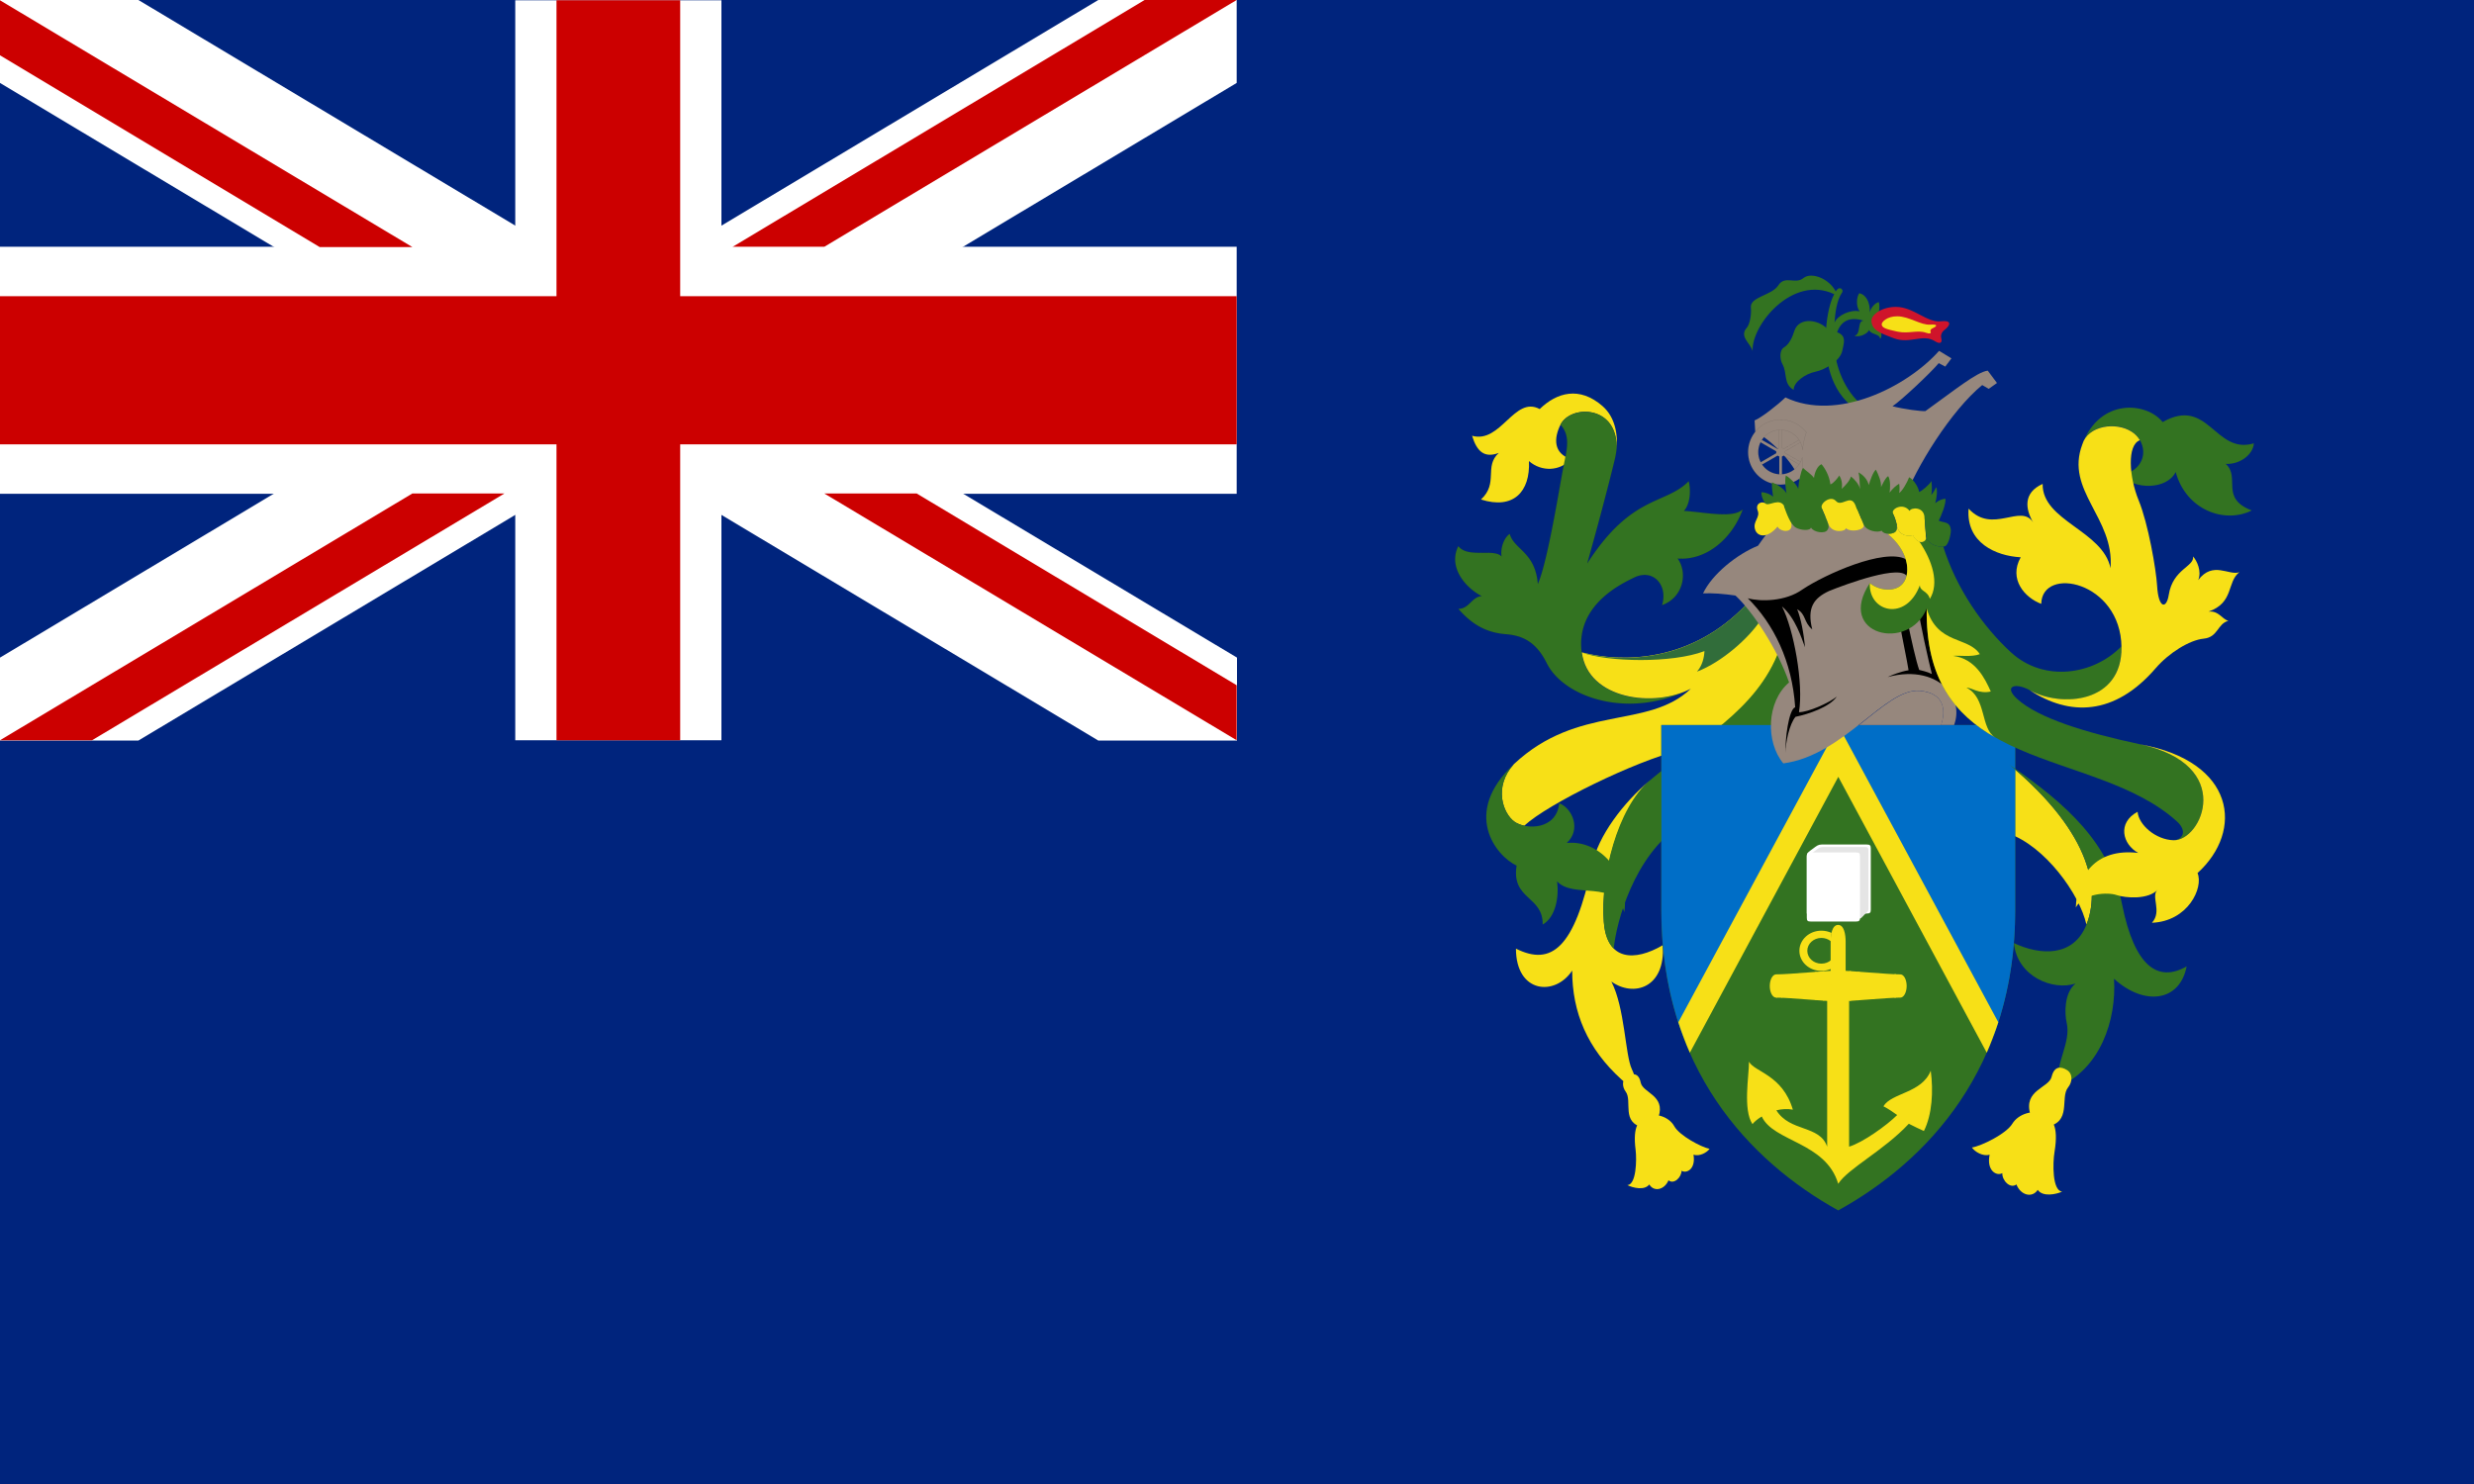<svg width="800" height="480" xmlns="http://www.w3.org/2000/svg"><g fill="none" fill-rule="evenodd"><path fill="#00247D" d="M0 0h800v480H0z"/><path d="M533.48 252.44c-8.533 7.227-16.667 17.787-18.667 27.333-5.626 26.854-13.093 32.827-24.613 27.067 0 14.427 12.64 15.52 18.187 7.093 0 13.52 4.906 25.254 15.973 35.254 4.667 4.213 5.547 1.333 3.333-3.334-2.213-4.666-2.213-19.733-6.64-28.373 7.094 5.093 17.52 2.213 16.64-11.76-9.093 5.333-18.133 5.12-19.066-7.547-1.147-14.853 4.64-36.426 14.853-45.733zm-10.8-106.8c.613-5.333-.533-10.8-4.427-14.24-7.52-6.613-14.88-4.427-20.373.907-8.213-4.427-12.56 11.28-21.867 8.64 1.547 5.093 4 7.306 8.64 5.546-4.88 4.427 0 9.76-5.76 15.067 10.427 3.333 15.974-2.427 15.52-12.427 4 3.547 10.187 3.334 13.52-.666-5.546-1.787-5.573-6.587-3.333-11.094 3.333-6.64 18.96-6.373 18.08 8.267z" stroke="#000" stroke-width=".015" fill="#F7E017"/><path d="M546.733 222.787c-11.76 6.213-33.253 3.546-35.253-11.76-2-15.307 12.853-22.187 16.853-24.16 6.214-3.12 11.094 2.426 9.094 8.88 6.88-2.427 8.426-10.427 5.093-15.067 9.093.667 17.52-6.213 21.067-15.973-3.2 3.04-11.894.986-19.04.533 2.213-2.427 2.186-7.173 1.52-9.627-7.52 7.734-18.4 4.187-32.8 26.587 2.213-7.76 6.426-23.28 8.88-33.493a29.76 29.76 0 0 0 .56-3.067c.853-14.64-14.747-14.907-18.08-8.24 3.653 4.107 1.733 8.907.426 16.187-1.546 8.64-4.88 28.613-7.76 35.253-.88-10.427-7.76-11.093-9.093-16.187-2 1.334-3.093 4.88-2.667 7.307-2.453-2.667-10.88.667-13.973-3.333-3.333 6.64 2 13.306 7.547 16.186-3.227.214-4 4.107-7.547 4.107 4.773 5.547 9.653 7.76 15.307 8.213 5.653.454 9.866 2.56 13.306 9.414 5.547 11.12 26.667 18.32 46.56 8.24z" stroke="#000" stroke-width=".015" fill="#337321"/><path d="M576.013 209.24c-6.64 18.4-24.826 31.493-33.04 33.493-13.973 3.387-42.453 17.227-50.08 24.347-1.2-.267-2.32-.693-3.146-1.28-3.76-2.667-6.88-11.307-.214-18.64 20.854-19.52 43.254-11.093 57.227-24.4-11.76 6.213-33.253 3.547-35.253-11.76 12.64 3.333 35.493 3.547 53.653-15.973 2.427 2.693 9.52 11.12 10.853 14.213z" stroke="#000" stroke-width=".015" fill="#F7E017"/><path d="M533.48 252.44c-10.533 8.933-16 30.88-14.88 45.733.32 4.134 1.467 6.934 3.227 8.64.773-8.426 6.64-30.213 21.6-39.92 12.64-8.213 32.373-26.613 39.706-47.68-1.333-3.76-3.546-6.426-7.76-9.093-7.28 19.893-26.72 29.44-41.893 42.32z" stroke="#000" stroke-width=".015" fill="#337321"/><path d="M569.24 200.707c-3.76 5.653-12.32 13.413-20.507 16.533 1.76-2 2.32-4.533 2.427-6.64-10.427 4-31.28 3.547-39.707.453 12.64 3.334 35.494 3.547 53.654-15.973 1.813 1.973 3.36 3.733 4.133 5.627z" stroke="#000" stroke-width=".015" fill="#316D3A"/><path d="M489.533 247.16c-16.96 15.867-5.76 29.707.88 32.827-1.76 11.093 8.64 9.76 8.427 19.066 4.213-2.426 5.333-8.88 4.667-13.973 5.333 5.76 18.853-.667 21.733 9.973 1.787-11.76-7.307-23.493-18.613-22.4 4.666-4.213 2-11.093-2.427-12.853-.88 8.64-10.64 8.64-14.427 6-3.786-2.667-6.906-11.307-.24-18.64z" stroke="#000" stroke-width=".015" fill="#337321"/><path d="M526.227 348.067c-1.84 1.066-1.707 3.44-.56 4.986 2.32 3.094-1.654 10.134 5.866 11.654 2.214.453 3.92-.907 4.774-3.44 2.32-6.987-5.094-7.76-5.76-11.094-.667-3.333-2.774-2.986-4.32-2.106z" stroke="#000" stroke-width=".015" fill="#F7E017"/><path d="M532.547 361.16c-2.48 1.147-4.667 2.773-3.654 10.747.4 3.306.214 11.306-2.666 11.413 1.76.88 5.546 1.84 7.093-.213 1.493 2.506 4.88 1.786 6.213-1.334 1.76 1.44 4.214-.986 4.214-3.093 1.546.987 4.666-.453 3.866-5.2 1.894.667 4.32-.667 5.2-1.893-2.773-.56-9.76-4.32-11.413-7.307-1.653-3.013-5.973-4.453-8.853-3.12z" stroke="#000" stroke-width=".015" fill="#F7E017"/><path d="M494.12 136.867c1.12-1.654 2.373-3.2 3.76-4.56m38.427 33.92c1.946-1.12 4.933-1.254 8.24-1.04m-11.227 217.92c-.773-1.12-1.067-5.76-.507-8.587m6.72 7.253c-1.226-.933-3.546-4.16-3.946-6.986m8.16 3.893c-1.547-.72-5.334-5.6-6.16-8.747m10.026 3.52c-1.84-.4-7.44-4.053-9.76-7.92" stroke="#000" stroke-width=".015"/><path d="M649.853 247.4c27.28 22.853 29.04 41.013 24.827 51.68-2.213-9.973-13.52-25.493-25.28-29.493l.453-22.187z" stroke="#000" stroke-width=".015" fill="#F7E017"/><path d="M601.08 234.52h50.56v59.867c0 51.013-28.373 81.173-57.227 97.12-28.826-15.974-57.226-46.134-57.226-97.12V234.52h35.493c.053 3.093.347 7.76 4 12.427 8.373-.827 17.84-7.094 24.4-12.427z" stroke="#000" stroke-width=".015" fill="#337321"/><path d="M651.64 234.52v59.867c0 15.386-2.587 28.906-6.987 40.666L594.44 242.92l-50.213 92.133c-4.4-11.786-6.987-25.28-6.987-40.666V234.52h114.4z" stroke="#000" stroke-width=".015" fill="#006EC7"/><path d="M646.173 330.653c-.88 2.72-2.506 7.12-3.733 9.84l-48-89.226-48 89.226c-1.253-2.72-2.853-7.12-3.733-9.84l51.76-95.946 51.706 95.946z" fill="#F7E017"/><path d="M617.24 363.48c1.333.667 3.787 1.893 4.88 2.347 2.667-5.334 3.093-12.854 2.213-19.52-2.88 7.333-12.64 7.093-15.306 11.52 1.626.826 3.146 1.893 4.453 2.826-3.333 3.334-11.12 8.907-15.547 10.24V323.32c0-3.333-1.12-6.107-1.12-8.88v-9.84c0-2.213-.453-5.44-2.426-5.44-2 0-2.427 3.227-2.427 5.44v9.84c0 2.773-1.12 6-1.12 8.88v47.573c-2.427-7.093-12-4.666-16.427-11.76 1.734-.426 3.574-.56 5.334-.213-3.334-11.307-12.427-12.187-14.187-15.52 0 4.667-2 15.52 1.12 20.187.693-.827 1.733-1.707 3.013-2.454 3.76 8.214 20.72 8.24 24.72 21.76 3.2-4.986 14.747-10.746 22.827-19.413z" stroke="#000" stroke-width=".015" fill="#F7E017"/><path d="M594.413 323.907c3.76 0 15.734-1.227 20.08-1.227 1.12 0 2.054-1.68 2.054-3.76s-.907-3.76-2.054-3.76c-4.32 0-16.293-1.227-20.08-1.227-3.76 0-15.733 1.227-20.08 1.227-1.12 0-2.053 1.68-2.053 3.76s.907 3.76 2.053 3.76c4.347 0 16.32 1.227 20.08 1.227z" stroke="#000" stroke-width=".015" fill="#F7E017"/><path d="M591.987 304.413c-.8-.64-1.84-1.04-3.014-1.04-2.506 0-4.56 1.867-4.56 4.16 0 2.294 2.027 4.16 4.56 4.16 2.507 0 4.534-1.866 4.534-4.16 0-1.786 2.586-1.786 2.586 0 0 3.6-3.2 6.507-7.12 6.507-3.946 0-7.12-2.907-7.12-6.507 0-3.6 3.2-6.506 7.12-6.506 1.174 0 2.294.266 3.28.72-.08.586-.266 1.706-.266 2.666zM574.36 322.68c1.12 0 2.027-1.68 2.027-3.76s-.907-3.76-2.027-3.76" stroke="#000" stroke-width=".015" fill="#F7E017"/><path d="M576.013 322.68c1.12 0 2.027-1.68 2.027-3.76s-.907-3.76-2.027-3.76m10.96 8.293c1.36 0 2.454-2.026 2.454-4.533 0-2.507-1.094-4.533-2.454-4.533m2.534 9.253c1.413 0 2.56-2.133 2.56-4.747 0-2.613-1.147-4.746-2.56-4.746m8.533 9.546c1.44 0 2.587-2.16 2.587-4.8 0-2.64-1.174-4.8-2.587-4.8m2.667 9.467c1.413 0 2.56-2.08 2.56-4.64 0-2.56-1.147-4.64-2.56-4.64m11.92 8.453c1.146 0 2.08-1.706 2.08-3.84 0-2.133-.934-3.84-2.08-3.84m-42.934 46.08c1.36-.826 3.014-1.573 4.747-1.973m40.373 2.427c-.4-.294-.853-.587-1.306-.934m3.733 2.827c3.093-3.333 5.68-7.093 7.12-11.413" stroke="#000" stroke-width=".015" fill="#F7E017"/><path d="M584.253 276.867c0-1.094.88-1.547 1.92-2.32 1.254-.934 1.76-1.387 2.88-1.387h14.56c1.067 0 1.334.267 1.334 1.28v19.76c0 .987-.24 1.28-1.334 1.28h-19.36v-18.827" stroke="#000" stroke-width=".015" fill="#FFF"/><path d="M600.013 297.213c1.92 0 1.574-.053 2.907-1.386 1.413-1.387 1.28-1.28 1.28-2.56V275.16c0-.933-.24-1.2-1.227-1.2h-13.466c-1.067 0-1.52.427-2.667 1.307-.96.72-1.76 1.173-1.76 2.186v19.76h14.933z" stroke="#000" stroke-width=".015" fill="#E5E5E5"/><path d="M601.453 296.787c0 .986-.24 1.28-1.333 1.28h-14.56c-1.093 0-1.307-.267-1.307-1.28V277c0-.987.24-1.28 1.307-1.28h14.56c1.093 0 1.333.267 1.333 1.28v19.787z" stroke="#000" stroke-width=".015" fill="#FFF"/><path d="M629.667 222.92c2.826 3.173 3.76 7.413 2.213 11.573h-4.213c1.76-5.333.666-10.4-6.88-11.066-11.28-.987-24.4 20.853-44.134 23.493-5.76-6.88-5.466-19.973 1.867-26.187-3.787-10.906-11.76-22.906-17.307-28.08-3.626-.586-7.813-.88-10.506-.72 2.88-6.213 11.093-12.746 17.76-15.413 1.066-1.573 2.24-3.093 3.306-4.453.667-8.534 41.254-4.534 49.894.773.026 9.573 3.786 41.44 8 50.08z" stroke="#000" stroke-width=".015" fill="#96877D"/><path d="M580.493 228.76c-.96-14.773-6.933-26.96-15.333-35.253 4 1.12 12.187 1.12 17.733-2.88 7.307-4.88 26.4-13.414 33.387-9.76.56 1.226.88 4 .453 5.76-1.653-4.427-20.08 2.426-25.28 4.533-4.986 2.32-7.2 5.44-5.44 12.427-2.88-2.427-1.893-4.774-4.88-6.534 1.2 2.88 2.187 8.08 2.534 12.294-1.12-2.987-3.094-9.414-7.44-13.2 3.76 7.306 7.04 24.88 5.493 34.213 2.987 0 9.6-2.933 12.24-5.04-2.32 3.333-9.04 5.653-13.36 6.533-1.947 2.32-3.28 8.32-3.173 11.654-.294-4.107.986-14.107 3.066-14.747zm49.174-5.84c-3.68-4.08-10.534-6.293-19.28-3.92 1.333-.667 4.213-1.787 6.773-2.213-.32-2.32-2.427-12.32-2.773-14.747l2.453-.987c1.227 6 2.773 12.854 3.76 15.627.773.213 2.56.56 4.107 1.333-.667-2.32-4.427-19.066-4.32-20.853l3.333-1.787c1.307 9.094 3.413 22.294 5.947 27.547z" fill="#000"/><path d="M627.693 234.52c1.76-5.333.667-10.4-6.88-11.067-5.84-.506-12.186 5.174-19.68 11.067h26.56zm-49.013-47.787c-3.333.454-10.747-.213-14.533-1.44.213-1.013.613-2.026 1.093-3.146-2.32 1.546-6.747 4.586-8.427 6.693 5.334 1.12 16.32 1.68 21.867-2.107z" stroke="#000" stroke-width=".015" fill="#96877D"/><path d="M578.547 220.76c1.226 3.547 2.026 6.96 2.133 10m-12.187-54.213c-2 2.933-3.76 6.08-4.346 8.746 3.76 1.227 11.2 1.894 14.533 1.44" stroke="#000" stroke-width=".015"/><path d="M561.24 192.68c1.44.24 2.773.507 3.92.827 4 1.12 12.187 1.12 17.733-2.88 5.547-4 20.614-16.4 37.707-17.734" stroke="#000" stroke-width=".015"/><path d="M556.84 188.84c5.333 1.12 16.32 1.653 21.84-2.107 12.853-8.746 25.28-13.866 37.707-14.533" stroke="#000" stroke-width=".015"/><path d="M649.853 247.4c18.614 12.853 32.374 25.28 36.374 45.227 4 19.946 11.546 25.28 20.853 19.946-2.213 11.52-13.76 12.854-23.493 4 .88 13.307-4.427 29.28-18.187 35.04-.88-7.973 4.4-14.293 2.88-20.853-.667-2.88-.88-9.547 2.88-12.64-7.307 2.427-18.853-2.213-19.947-13.093 8.427 4 19.28 4.666 23.494-6 4.186-10.614 2.426-28.8-24.854-51.627zm23.52-103.787c5.76-15.066 20.854-13.52 25.947-7.093 14.853-8.427 16.853 10.64 29.493 6.88-.213 3.547-4.426 6.88-9.093 6.64 4.88 4.427-2 11.093 8.427 15.067-8.88 4.426-21.28-.214-24.614-12.427-2.88 5.76-13.306 5.76-17.52 1.12 9.094-2.427 8.427-10.853 3.334-14.187-5.147-3.36-14.214-2-15.974 4zm-44.986 33.2c4.133 13.334 12.693 25.76 21.92 34.214 10.64 9.76 26.72 7.306 35.706-2 .214 18.56-19.013 20-29.706 14.186-4.72-2.56-8.534-1.226-4 2.88 6.88 6.214 21.92 10.827 39.68 14.64 31.04 6.64 19.973 31.28 10.88 31.04 2.613-.053 4.746-2.773.986-6.16-26.933-24.24-81.706-14.693-80.826-68.8-5.76 14.187-29.494 8.64-18.4-8.213 3.546 2.88 9.76 3.093 11.546-1.333 1.387-3.44.48-9.44-5.733-14.614 1.013-.08 3.227 0 2.987-2.56.266 1.494 1.626 3.707 5.12 2.96.986 1.574 2.053 2.614 3.466 2.054.267-.107 1.12-.534.774-2.107.266 2.987 3.76 4.027 5.6 3.813z" stroke="#000" stroke-width=".015" fill="#337321"/><path d="M656.28 223.213c12.853 8.427 27.413 8.427 40.8-7.093 4.213-4.88 10.853-9.093 15.52-9.547 4.667-.453 4.427-4.88 7.973-5.76-2.213-.666-3.093-3.333-6.426-2.986 8.32-2.88 5.866-9.547 9.973-12.747-3.333 1.227-8.533-3.76-13.307 2.56 1.227-2.88-.453-6.32-1.653-7.653.453 3.333-6.533 4-7.867 12.426-.746 4.72-3.333 4.427-3.76-2.88-.32-5.36-2.88-20.186-5.973-27.706-3.093-7.547-3.813-17.894.4-19.44-.64-1.067-1.52-2.027-2.613-2.72-5.147-3.36-14.187-2-15.974 4-5.76 15.066 10.427 23.733 9.094 40.133-2.427-12.187-22.187-15.307-21.947-27.28-6.427 2.88-5.547 8.213-3.093 12.427-4-6.214-13.094 4-20.854-4.427-.88 11.093 8.88 15.307 16.854 15.733-4 7.094 1.333 13.094 6.64 15.067.213-12.427 25.68-7.333 25.946 13.973.214 18.134-19.306 19.68-29.733 13.92zm35.707 17.52c31.04 6.64 19.973 31.28 10.88 31.04-5.787-.133-11.307-4.986-11.654-9.2-6.64 3.547-4.88 10.534.214 13.307-13.974-1.653-19.84 7.547-20.187 17.627 2.56-4.667 10.32-4.987 13.2-4 2.88.986 10.32 1.546 13.307-1.787-2.454 2.107 1.546 6.987-1.894 10.747 11.654-.454 16.747-11.307 14.747-16.08 15.093-13.707 12.213-36.107-18.613-41.654zm-23.627 105.36c2.027 1.254 1.76 3.92.4 5.6-2.747 3.36 1.387 11.387-7.067 12.747-2.506.4-4.346-1.2-5.173-4.053-2.293-7.894 6.027-8.427 6.907-12.134.906-3.68 3.226-3.226 4.933-2.16z" stroke="#000" stroke-width=".015" fill="#F7E017"/><path d="M660.733 360.413c2.72 1.387 5.067 3.307 3.627 12.16-.613 3.68-.747 12.614 2.48 12.854-2.027.906-6.267 1.786-7.92-.56-1.787 2.72-5.52 1.76-6.88-1.76-2.053 1.52-4.667-1.307-4.56-3.654-1.787 1.04-5.173-.693-4.107-5.973-2.133.667-4.8-.933-5.733-2.32 3.12-.507 11.067-4.4 13.067-7.68 1.973-3.253 6.853-4.667 10.026-3.067z" stroke="#000" stroke-width=".015" fill="#F7E017"/><path d="M658.893 384.893c.907-1.2 1.44-6.4.934-9.573m-7.787 7.813c1.413-.986 4.133-4.48 4.693-7.626m-9.28 3.973c1.76-.747 6.187-6.027 7.254-9.52m-11.36 3.547c2.053-.347 8.48-4.187 11.226-8.427" stroke="#000" stroke-width=".015"/><path d="M623.027 196.84c-.374 22.72 9.066 34.24 22.16 41.707-4.854-2.907-2.747-12.88-9.307-16.107 1.547-.107 4 2.107 7.867 1.227-1.894-4.214-4.987-10.64-12.187-11.52 1.893-.214 6 .453 8.64-.56-3.76-5.787-13.733-3.014-17.173-14.747zm-2.347-21.627c-.8-.266-1.467-1.066-2.133-2.106-3.494.746-4.854-1.467-5.12-2.96.213 2.56-1.974 2.453-3.014 2.533 6.24 5.173 7.147 11.173 5.76 14.613-1.786 4.427-7.973 4.214-11.546 1.334-.454 9.413 11.76 12.533 16.186.666 0 2 2.56 1.787 3.227 4.427 3.147-5.093.747-12.427-3.36-18.507z" stroke="#000" stroke-width=".015" fill="#F7E017"/><path d="M601.187 130.2c-5.547-5.093-8.107-13.627-7.867-18.507.213-4.88 2.213-10.213 9.307-7.973-2.214 0-.667 4.427-2.987 4.88 1.893.667 4.427-.88 4.773-1.893.454 1.546 3.334 1.12 3.547 2.88 1.12-.88-.107-5.2-1.76-6.107 1.227-.667 1.893-4.107 1.333-5.76-1.12.213-2.773 1.787-3.093 4 .56-1.787-.107-6.213-3.227-6.88-.88 1.227-1.12 4.213.107 5.867-2.88-.667-7.093 1.226-8.107 3.653.214-2.933.64-7.12 2.454-9.76.613-.88-.88-2.427-2.054-.32-2.16-4.213-7.92-6.427-10.48-4.32-2.56 2.107-5.973-.987-8.08 2.32-2.106 3.333-9.253 3.68-8.88 7.2.214 2.107-.293 5.36-1.333 6.533-2.56 2.88 1.227 4.987 1.893 7.547-.453-8.427 12.96-24.827 26.4-18.4-1.226 2.107-2.293 6.32-2.666 11.413-.56 7.547.56 18.187 7.866 24.4l2.854-.773z" stroke="#000" stroke-width=".015" fill="#337321"/><path d="M605.16 103.8c-.08-2 3.387-4.587 8.027-4.533 5.6.053 9.92 5.146 14.4 4.666 4.48-.506 2.266 2 1.333 2.667-.933.667-1.493 1.653-1.173 2.88.32 1.227-.24 2.027-2.054.88-4-2.507-7.973.987-13.253-.933-4.507-1.707-7.147-2.64-7.28-5.627z" stroke="#000" stroke-width=".015" fill="#CF142B"/><path d="M582.333 156.147c-2.213-6.987-10.64-14.64-14.746-16.4l-.214-3.76c2.214-.88 7.547-5.094 9.974-7.44 16.64 7.973 39.253-3.334 49.68-15.067l4 2.427-2 2.666-2.107-1.12c-2.56 3.094-12.08 12.054-14.96 13.947 3.867.987 9.173 1.653 10.64 1.573 9.307-6.666 16.613-12.64 20.16-13.093l2.987 4-2.667 1.893-2.107-1.226c-9.973 8.213-21.28 26.16-25.733 38.133-6.187-1.333-28.373-.453-32.907-6.533z" stroke="#000" stroke-width=".015" fill="#96877D"/><path d="M611.96 131.4c-1.44-.373-2.667-.773-3.44-1.2-1.787 1.653-6.213 3.093-11.867 3.333" stroke="#000" stroke-width=".015"/><path d="M583.213 153.693c-1.493-8.266.88-17.413 5.094-20.186 9.2 6.106 24.96 6.106 34.266-.56" stroke="#000" stroke-width=".015"/><path d="M583.213 149.373c7.094-.213 22.507.987 26.267 1.547 3.76.56 10.08 2.107 9.2 4m-32.187-6.72l2.054-2.027-2.054-2.026-2.026 2z" stroke="#000" stroke-width=".015"/><path d="M591.32 106.92c-2.56-3.547-9.573-4.667-11.093.107-.667 2.106-1.654 4.32-3.334 5.333-1.653.987-1.28 4.027-.56 5.333 1.76 3.227.214 6.32 3.654 8.427 0-2.56 3.76-5.2 6.986-5.867 3.227-.666 8.08-3.546 8.747-6.773.693-3.253 1.813-5.92-4.4-6.56z" stroke="#000" stroke-width=".015" fill="#337321"/><path d="M575.347 138.84h.88l.026 6.053c.187.054.374.16.534.267l5.226-3.013.454.773-5.254 3.04c.027.187.054.4.027.587l5.227 3.013-.454.773-5.28-2.986c-.133.133-.32.266-.506.32v6.026h-.88v-6.053a1.999 1.999 0 0 1-.534-.267l-5.226 3.014-.454-.774 5.254-3.04c-.027-.186-.054-.4-.027-.586l-5.227-3.014.454-.773 5.253 3.013a1.27 1.27 0 0 1 .507-.32v-6.053z" stroke="#000" stroke-width=".015" fill="#96877D"/><path d="M583.24 153.667c-1.893 1.92-4.533 3.093-7.467 3.093a10.493 10.493 0 0 1-10.506-10.507 10.493 10.493 0 0 1 10.506-10.506c3.414 0 6.427 1.626 8.347 4.133-.533 1.333-1.173 4.293-1.227 5.627a7.179 7.179 0 0 0-7.146-6.454 7.176 7.176 0 0 0-7.174 7.174 7.176 7.176 0 0 0 7.174 7.173c3.306 0 6.186-2.32 7.013-5.387.027 1.387.08 4.56.48 5.654z" stroke="#000" stroke-width=".015" fill="#96877D"/><path d="M571.347 163.667c-.667-.774-1.894-2.88-1.76-4.427.986-.107 2.88.56 3.76 1.44-.107-1.12-.56-3.547-.32-4.667 1.226.454 3.76 1.894 4.666 3.547-.213-1.12-.666-4-.213-5.76 1.333.773 3.547 2.88 4 4.32.107-2.213.88-5.867 1.547-6.773.986.986 2.56 1.893 3.546 3.226.214-1.786 1.12-3.893 2.427-4.426.987 1.12 2.56 3.653 2.88 6.533.987-.32 2.32-2 2.88-2.88.56.88 1.12 2.427.773 4.32 1.227-1.12 2.667-2.667 2.987-4 .88.667 2.56 2.32 2.987 4.107-.214-1.44-.107-4-.56-5.44 1.653.88 2.986 2.426 3.333 4.106.453-1.546 1.44-4.32 2.32-4.986.88 1.786 1.787 3.893 1.653 5.653.56-1.12 1.44-3.093 2.32-3.547.774 1.227.667 3.894.454 5.334.773-1.12 2.213-2.427 3.093-2.88.107.666.213 2 0 2.986.987-.56 2.667-3.546 3.227-5.093 1.546.773 3.093 3.44 3.226 4.773 1.12-.453 3.334-2.426 4-3.546 0 .773.347 2.88-.106 4.533.666-.667 1.333-2 1.653-2.56.453 1.12.107 3.76-.347 5.2.987-.88 2.454-1.44 3.334-1.44.106 1.893-1.227 5.2-2.454 7.653-10.613-2.96-32.906-4.08-55.306-5.306z" stroke="#000" stroke-width=".015" fill="#337321"/><path d="M608.467 104.947c-.054-.827 1.76-2.667 5.04-2.64 3.92.026 7.546 2.906 10.666 2.693 3.147-.213 1.6.827.934 1.093-.667.267-1.04.694-.827 1.174.24.506-.16.826-1.44.373-2.8-1.013-5.6.4-9.28-.373-3.173-.72-5.013-1.094-5.093-2.32z" fill="#F7E017"/><path d="M574.787 170.333c-3.334 4-6.64 3.334-7.307.774-.667-2.56 1.787-3.76.88-6-.88-2.214 1.44-3.227 2.56-2.214 1.12.987 4.667-2.213 6.213 1.12 1.547 3.334 2.774 5.654 1.894 6.987-.907 1.333-3.574.667-4.24-.667zm14.293-6c-.613-1.466 2.827-4.266 4.613-2.266 1.787 2 4.56-2.16 6.107.986 1.547 3.174 2.053 4.827 2.827 6.587.773 1.787-4.214 2.72-5.76 1.173.213 1.04-4.32 1.867-5.547-1.12-.667-1.573-1.387-3.413-2.24-5.36zm23.067 1.84c-.827-1.546 3.226-3.76 5.333-.933.56-1.173 4.56-1.387 4.827 2 .266 3.387.4 5.387.506 6.72.107 1.333-2.426 2.56-4.266-.827-3.28.667-4.774-1.173-5.147-3.093-.4-1.973-.8-2.933-1.253-3.867z" stroke="#000" stroke-width=".015" fill="#F7E017"/><path d="M576.947 163.96c-.507-1.12 2.826-3.333 5.093-1.653 2.267 1.653 5.413-1.44 6.773 1.546 2.72 6.054 2.88 6.48 2.054 7.654-.827 1.173-4.374.72-5.28-.88-.16 1.12-3.227.933-4.827.053-1.813-1.013-3.093-4.72-3.813-6.72zm23.333.267c-.773-1.707 4.427-3.227 6.72-.214 1.173-1.066 3.707-1.12 5.147 2.16 1.44 3.28 1.653 5.094.613 5.92-.747.587-3.44 1.04-4.32-.453-1.227.773-4.987.107-5.813-2-.827-2.08-1.547-3.92-2.347-5.413zm22.08 3.28c-.107-1.547 2.72-2.267 3.76 0 1.067 2.266 4.427.213 4.72 4 .053.72-.4 3.493-1.44 4.826-1.04 1.334-6.213 0-6.533-2.826-.347-2.854-.454-4.454-.507-6z" stroke="#000" stroke-width=".015" fill="#337321"/><path d="M574.787 170.333c-1.227-1.653-2.88-4.32-4.987-1.44m15.813 1.707c-.72-.933-1.653-2.507-2-3.707m13.254 3.947c-.774-.56-1.947-1.653-2.56-2.827m1.546-3.013c1.947.213 3.28 2.053 3.867 2.88.613.827 1.893 2.32 2.88 2.507m5.84 1.28c-.667-1.067-1.333-2-1.493-2.774m.053-4.88c.667.934 1.173 1.707 1.547 2.614m9.973 6.48c-.88-1.654-2.267-3.28-3.44-3.814m3.013-2.293c.107 3.28 4.48 3.493 4.667 5.813m3.36-5.306c.453.826.613 1.653.667 3.04" stroke="#000" stroke-width=".015"/><g fill-rule="nonzero"><path d="M0 0v26.824l355.142 212.705H400v-26.823L44.755 0H0zm399.897 0v26.824L44.755 239.529H0v-26.823L355.142 0H400h-.103z" fill="#FFF"/><path d="M166.615 0v239.435h66.667V.095h-66.667V0zM0 80v79.718h399.897V79.812H0V80z" fill="#FFF"/><path d="M0 95.812v47.906h399.897V95.812H0zM179.948.094v239.341h40V.095h-40zM0 239.435l133.333-79.811h29.768L29.767 239.435H0zM0 .095l133.333 79.81H103.36L0 17.883V0v.094zm236.796 79.81L370.129 0h29.768L266.563 79.812h-29.767v.094zm163.1 159.53l-133.333-79.811h29.871l103.463 62.023v17.882-.094z" fill="#C00"/></g></g></svg>